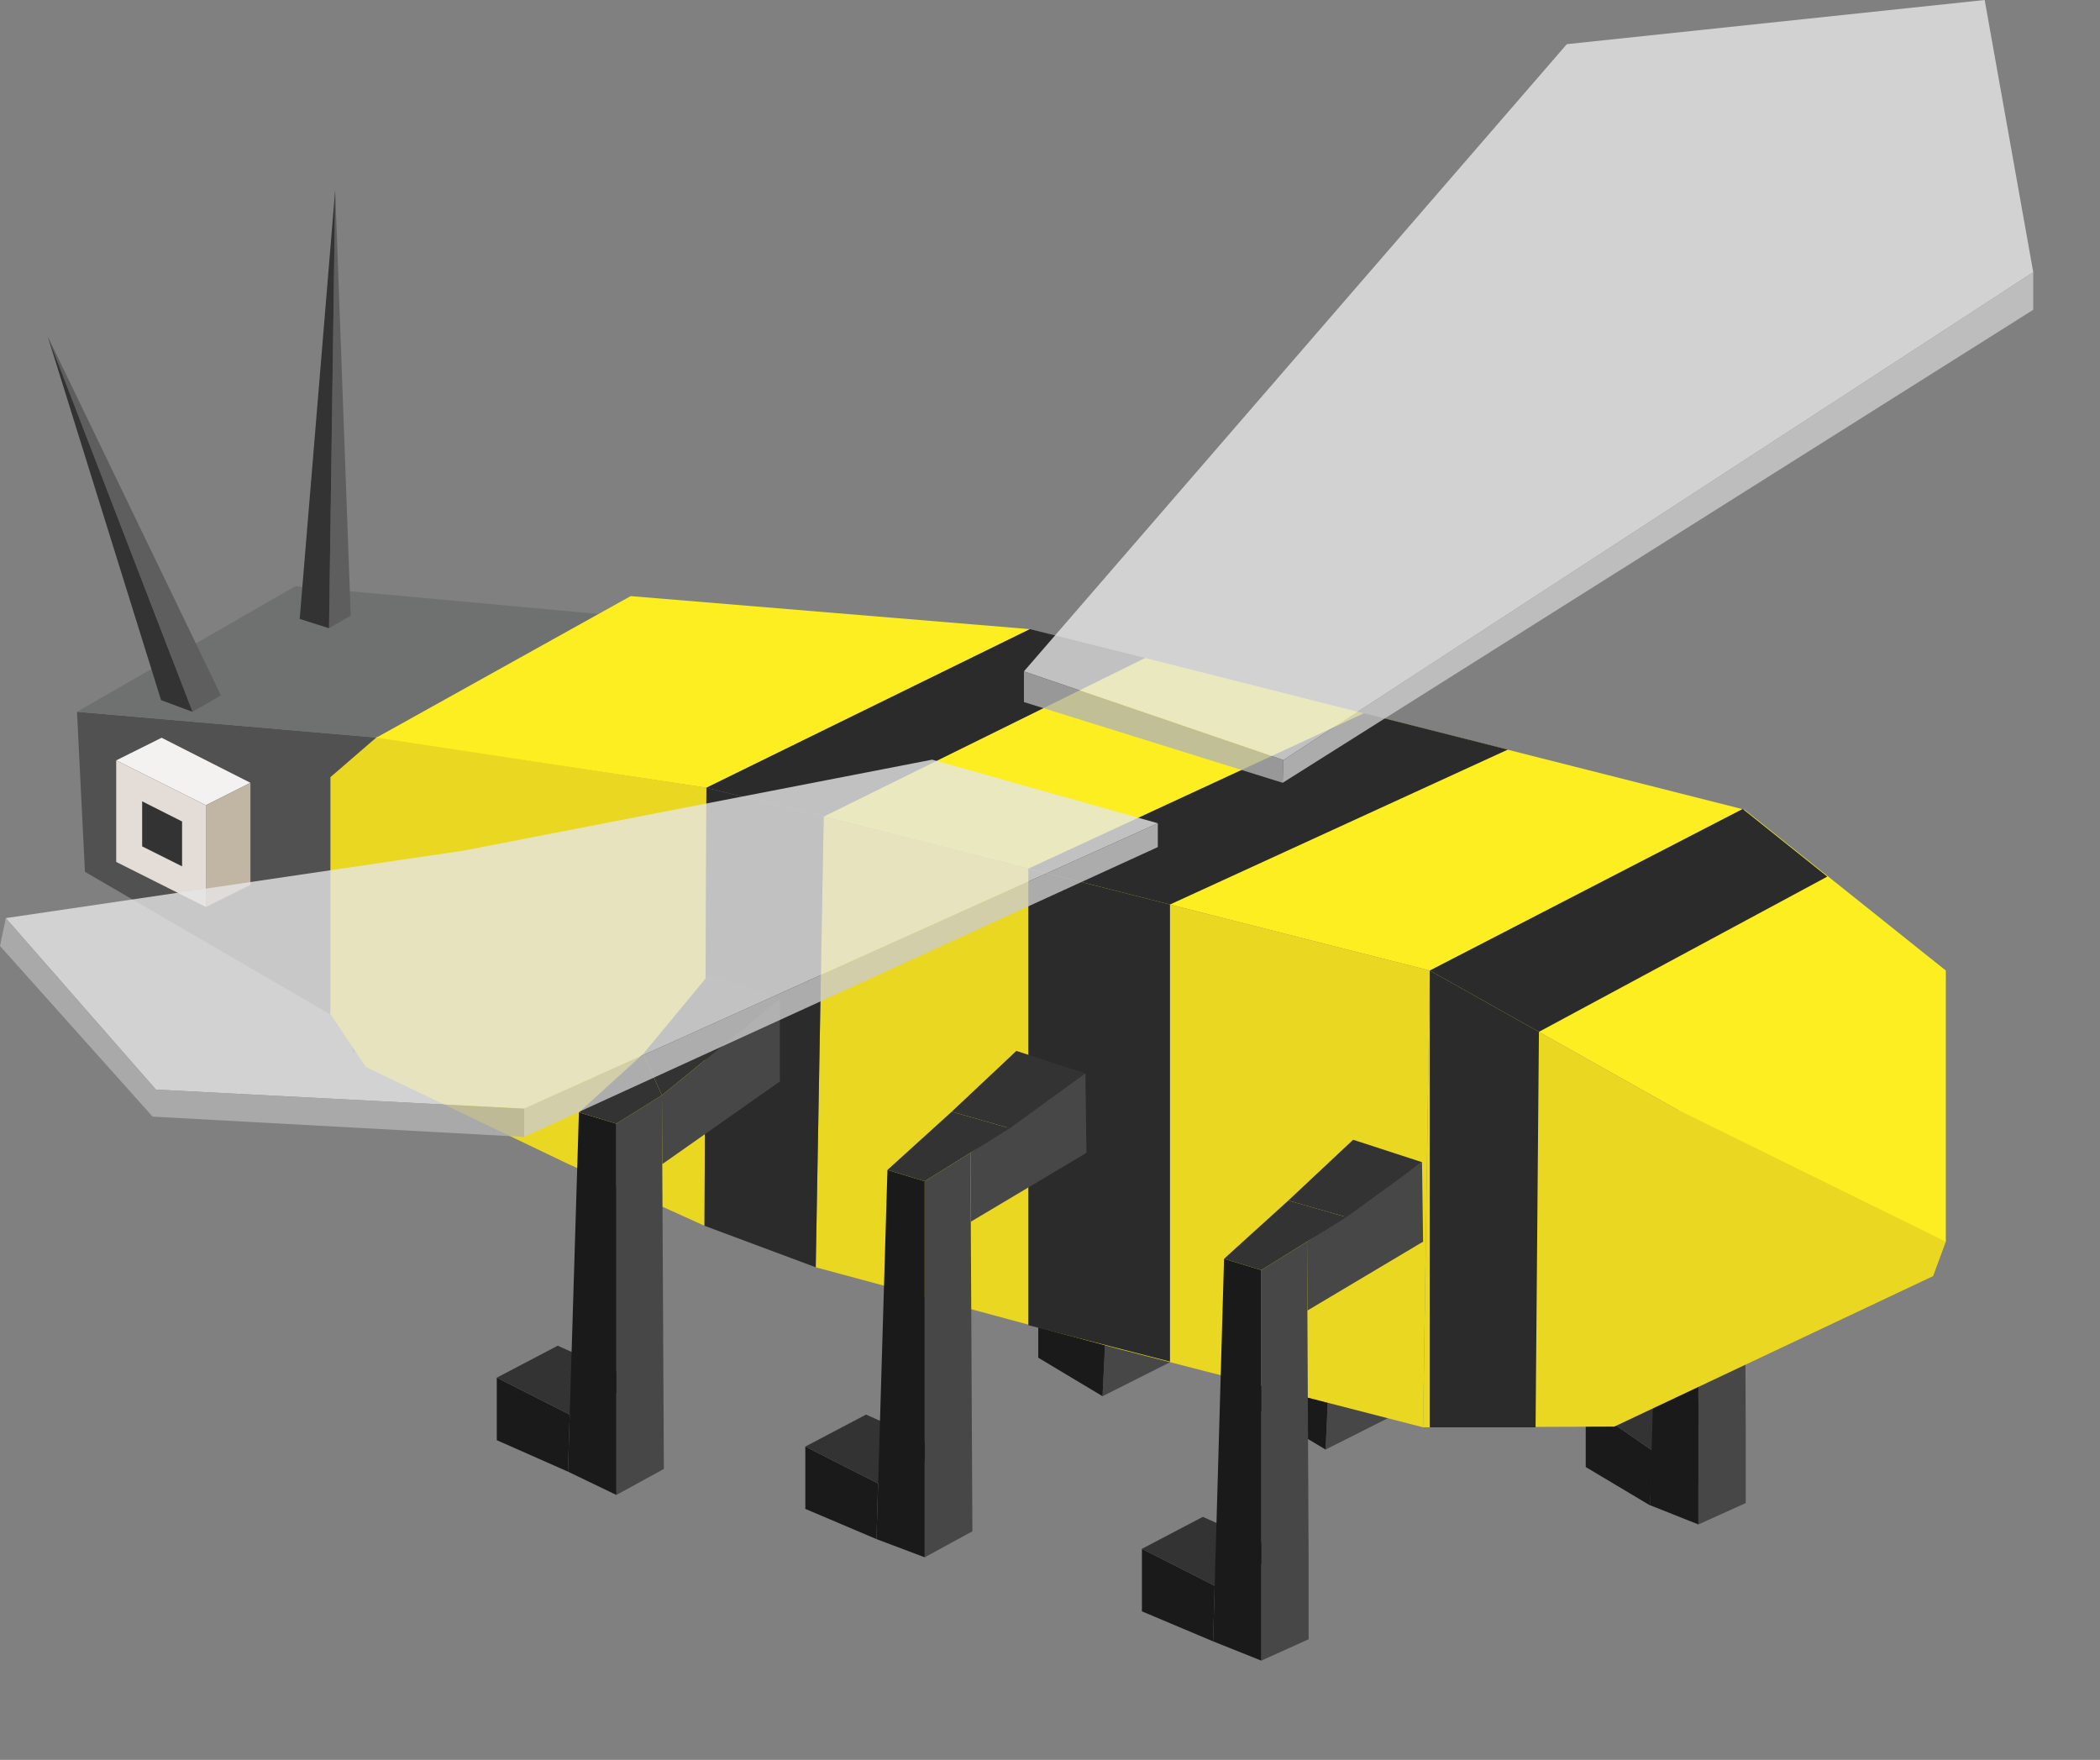 <?xml version="1.0" encoding="UTF-8" standalone="no"?>
<svg
   xmlns:dc="http://purl.org/dc/elements/1.1/"
   xmlns:cc="http://creativecommons.org/ns#"
   xmlns:rdf="http://www.w3.org/1999/02/22-rdf-syntax-ns#"
   xmlns:svg="http://www.w3.org/2000/svg"
   xmlns="http://www.w3.org/2000/svg"
   xmlns:sodipodi="http://sodipodi.sourceforge.net/DTD/sodipodi-0.dtd"
   xmlns:inkscape="http://www.inkscape.org/namespaces/inkscape"
   viewBox="0 0 118.91 99.64"
   version="1.1"
   id="svg135"
   sodipodi:docname="bee_lu.svg"
   inkscape:version="0.92.2 5c3e80d, 2017-08-06">
  <rect x="0" y="0" width="118.91" height="99.64" fill="#808080" stroke="none"/>
  <sodipodi:namedview
     pagecolor="#ffffff"
     bordercolor="#666666"
     borderopacity="1"
     objecttolerance="10"
     gridtolerance="10"
     guidetolerance="10"
     inkscape:pageopacity="0"
     inkscape:pageshadow="2"
     inkscape:window-width="640"
     inkscape:window-height="480"
     id="namedview137"
     showgrid="false"
     inkscape:zoom="2.3685267"
     inkscape:cx="59.455002"
     inkscape:cy="49.82"
     inkscape:window-x="0"
     inkscape:window-y="522"
     inkscape:window-maximized="0"
     inkscape:current-layer="Layer_3" />
  <defs
     id="defs4">
    <style
       id="style2">.cls-1,.cls-3{fill:#1a1a1a;}.cls-1,.cls-10,.cls-11,.cls-12,.cls-13,.cls-14,.cls-15,.cls-16,.cls-17,.cls-18,.cls-19,.cls-2,.cls-3,.cls-4,.cls-5,.cls-6,.cls-7,.cls-8,.cls-9{fill-rule:evenodd;}.cls-1{opacity:0.1;}.cls-2{fill:#474747;}.cls-4{fill:#333;}.cls-5{fill:#fcee21;}.cls-6{fill:#ead721;}.cls-7{fill:#5e5e5e;}.cls-8{fill:#515151;}.cls-9{fill:#6f7070;}.cls-10{fill:#2b2b2b;}.cls-11{fill:#f4f2f0;}.cls-12{fill:#c1b5a4;}.cls-13{fill:#e3dcd7;}.cls-14,.cls-17{fill:#e6e6e6;}.cls-14{opacity:0.8;}.cls-15,.cls-18{fill:#b3b3b3;}.cls-15{opacity:0.8;}.cls-16,.cls-19{fill:#ccc;}.cls-16{opacity:0.8;}.cls-17{opacity:0.8;}.cls-18{opacity:0.8;}.cls-19{opacity:0.8;}</style>
  </defs>
  <title
     id="title6">bee_lu</title>
  <g
     id="Layer_2"
     data-name="Layer 2">
    <g
       id="Layer_3"
       data-name="Layer 3">
      <polygon
         class="cls-2"
         points="79.49 76.61 75.2 78.98 75.06 82.07 79.49 79.84 79.49 76.61"
         id="polygon10" />
      <polygon
         class="cls-3"
         points="75.2 78.98 71.41 76.35 71.41 79.89 75.06 82.07 75.2 78.98"
         id="polygon12" />
      <polygon
         class="cls-4"
         points="71.41 76.35 75.2 78.98 79.49 76.61 74.12 74.93 71.41 76.35"
         id="polygon14" />
      <polygon
         class="cls-2"
         points="97.86 79.78 93.58 82.14 93.43 85.23 97.86 83 97.86 79.78"
         id="polygon16" />
      <polygon
         class="cls-3"
         points="93.58 82.14 89.79 79.52 89.79 83.06 93.43 85.23 93.58 82.14"
         id="polygon18" />
      <polygon
         class="cls-4"
         points="89.79 79.52 93.58 82.14 97.86 79.78 92.49 78.1 89.79 79.52"
         id="polygon20" />
      <polygon
         class="cls-2"
         points="96.17 86.31 98.85 85.1 98.85 80.8 98.76 62.59 96.17 64.2 96.17 79.81 96.17 86.31"
         id="polygon22" />
      <polygon
         class="cls-3"
         points="94.06 63.56 93.43 85.22 96.17 86.31 96.17 79.81 96.17 64.2 94.06 63.56"
         id="polygon24" />
      <polygon
         class="cls-2"
         points="66.86 73.59 62.58 75.96 62.43 79.05 66.86 76.82 66.86 73.59"
         id="polygon26" />
      <polygon
         class="cls-3"
         points="62.58 75.96 58.79 73.33 58.79 76.87 62.43 79.05 62.58 75.96"
         id="polygon28" />
      <polygon
         class="cls-4"
         points="58.79 73.33 62.58 75.96 66.86 73.59 61.49 71.91 58.79 73.33"
         id="polygon30" />
      <polygon
         class="cls-5"
         points="80.96 54.95 95.02 62.85 95.04 62.85 95.04 77.93 110.18 70.3 110.18 54.95 98.78 45.84 80.96 54.95"
         id="polygon32" />
      <polygon
         class="cls-6"
         points="109.46 72.25 110.18 70.3 95.04 62.85 95.02 62.85 80.96 54.95 80.58 80.81 91.41 80.77 109.46 72.25"
         id="polygon34" />
      <polygon
         class="cls-7"
         points="30.87 39.64 19.91 45.47 19.97 59.62 30.93 53.31 30.87 39.64"
         id="polygon36" />
      <polygon
         class="cls-8"
         points="21.32 41.76 4.36 40.3 4.81 49.36 18.68 57.42 21.32 41.76"
         id="polygon38" />
      <polygon
         class="cls-9"
         points="21.32 41.76 33.89 34.76 16.72 33.19 4.36 40.3 21.32 41.76"
         id="polygon40" />
      <path
         class="cls-6"
         d="M39.89,69.4l-7.72-3.5L20.71,60.41l-2-3V44l2.64-2.28L40,44.6Z"
         id="path42" />
      <polygon
         class="cls-5"
         points="35.71 33.75 21.32 41.76 40 44.6 58.32 35.62 35.71 33.75"
         id="polygon44" />
      <polygon
         class="cls-5"
         points="46.64 46.23 80.96 54.95 98.78 45.84 64.84 37.25 46.64 46.23"
         id="polygon46" />
      <polygon
         class="cls-6"
         points="80.58 80.81 80.96 54.95 46.64 46.23 46.19 71.75 63.25 76.35 80.58 80.81"
         id="polygon48" />
      <polygon
         class="cls-10"
         points="80.96 80.81 86.95 80.81 87.14 58.42 80.96 54.95 80.96 80.81"
         id="polygon50" />
      <polygon
         class="cls-10"
         points="80.96 54.95 87.14 58.42 103.47 49.63 98.68 45.8 80.96 54.95"
         id="polygon52" />
      <polygon
         class="cls-10"
         points="40 44.6 46.64 46.23 64.84 37.25 58.32 35.62 40 44.6"
         id="polygon54" />
      <polygon
         class="cls-10"
         points="39.89 69.4 46.19 71.75 46.64 46.23 40 44.6 39.89 69.4"
         id="polygon56" />
      <polygon
         class="cls-10"
         points="58.23 75.03 66.25 77.09 66.25 51.21 58.23 49.18 58.23 75.03"
         id="polygon58" />
      <polygon
         class="cls-10"
         points="58.23 49.18 66.25 51.21 85.38 42.44 77.24 40.38 58.23 49.18"
         id="polygon60" />
      <g
         id="Nogi">
        <polygon
           class="cls-2"
           points="80.52 65.8 74.01 70.3 74.03 74.2 80.58 70.3 80.52 65.8"
           id="polygon62" />
        <polygon
           class="cls-4"
           points="76.24 68.91 80.52 65.8 76.62 64.53 72.95 67.97 76.24 68.91"
           id="polygon64" />
        <polygon
           class="cls-3"
           points="68.78 89.78 64.66 87.69 64.66 91.23 68.69 92.93 68.78 89.78"
           id="polygon66" />
        <polygon
           class="cls-4"
           points="64.66 87.69 68.78 89.78 72.73 87.95 68.11 85.88 64.66 87.69"
           id="polygon68" />
        <polygon
           class="cls-2"
           points="71.42 94.02 74.1 92.81 74.1 88.52 74.01 70.3 71.42 71.91 71.42 87.52 71.42 94.02"
           id="polygon70" />
        <polygon
           class="cls-3"
           points="69.31 71.27 68.69 92.93 71.42 94.02 71.42 87.52 71.42 71.91 69.31 71.27"
           id="polygon72" />
        <polygon
           class="cls-4"
           points="76.24 68.91 72.95 67.97 69.31 71.27 71.42 71.91 76.24 68.91"
           id="polygon74" />
        <polygon
           class="cls-2"
           points="61.46 60.77 54.95 65.27 54.97 69.17 61.52 65.27 61.46 60.77"
           id="polygon76" />
        <polygon
           class="cls-4"
           points="57.18 63.88 61.46 60.77 57.55 59.5 53.89 62.94 57.18 63.88"
           id="polygon78" />
        <polygon
           class="cls-3"
           points="49.72 83.99 45.6 81.9 45.6 85.43 49.63 87.14 49.72 83.99"
           id="polygon80" />
        <polygon
           class="cls-4"
           points="45.6 81.9 49.72 83.99 53.67 82.16 49.04 80.09 45.6 81.9"
           id="polygon82" />
        <polygon
           class="cls-2"
           points="52.36 88.17 55.06 86.7 54.95 65.27 52.36 66.88 52.36 82.49 52.36 88.17"
           id="polygon84" />
        <polygon
           class="cls-3"
           points="50.25 66.24 49.63 87.14 52.36 88.17 52.36 82.49 52.36 66.88 50.25 66.24"
           id="polygon86" />
        <polygon
           class="cls-4"
           points="57.18 63.88 53.89 62.94 50.25 66.24 52.36 66.88 57.18 63.88"
           id="polygon88" />
        <polygon
           class="cls-2"
           points="44.16 56.55 37.48 62.01 37.5 65.91 44.16 61.23 44.16 56.55"
           id="polygon90" />
        <polygon
           class="cls-4"
           points="37.48 62.01 44.16 56.55 40.11 55.21 36.42 59.67 37.48 62.01"
           id="polygon92" />
        <polygon
           class="cls-3"
           points="32.26 80.09 28.13 78 28.13 81.54 32.16 83.32 32.26 80.09"
           id="polygon94" />
        <polygon
           class="cls-4"
           points="28.13 78 32.26 80.09 36.21 78.26 31.58 76.19 28.13 78"
           id="polygon96" />
        <polygon
           class="cls-2"
           points="37.59 83.17 37.48 62.01 34.9 63.62 34.9 79.22 34.9 84.64 37.59 83.17"
           id="polygon98" />
        <polygon
           class="cls-3"
           points="32.78 62.98 32.16 83.32 34.9 84.64 34.9 79.22 34.9 63.62 32.78 62.98"
           id="polygon100" />
        <polygon
           class="cls-4"
           points="37.48 62.01 36.42 59.67 32.78 62.98 34.9 63.62 37.48 62.01"
           id="polygon102" />
      </g>
      <polygon
         class="cls-7"
         points="18.98 10.75 18.63 35.57 19.86 34.85 18.98 10.75"
         id="polygon105" />
      <polygon
         class="cls-4"
         points="18.98 10.75 18.63 35.57 16.97 35.04 18.98 10.75"
         id="polygon107" />
      <polygon
         class="cls-7"
         points="2.7 19.04 10.9 40.3 12.51 39.37 2.7 19.04"
         id="polygon109" />
      <polygon
         class="cls-4"
         points="2.7 19.04 10.9 40.3 9.12 39.64 2.7 19.04"
         id="polygon111" />
      <polygon
         class="cls-11"
         points="14.18 44.32 11.66 45.59 6.58 43.05 9.15 41.77 14.18 44.32"
         id="polygon113" />
      <polygon
         class="cls-12"
         points="14.18 44.32 14.18 50.1 11.66 51.35 11.66 45.59 14.18 44.32"
         id="polygon115" />
      <polygon
         class="cls-13"
         points="11.66 45.59 11.66 51.35 6.58 48.8 6.58 43.05 11.66 45.59"
         id="polygon117" />
      <polygon
         class="cls-4"
         points="8.05 47.92 8.05 45.37 10.31 46.51 10.31 49.05 8.05 47.92"
         id="polygon119" />
      <polygon
         class="cls-14"
         points="57.98 38.01 65.33 40.52 72.67 43.03 115.13 15.41 112.38 0 88.72 2.5 57.98 38.01"
         id="polygon121" />
      <polygon
         class="cls-15"
         points="57.98 39.75 72.63 44.32 72.67 43.03 57.98 38.01 57.98 39.75"
         id="polygon123" />
      <polygon
         class="cls-16"
         points="72.63 44.32 115.13 17.54 115.13 15.41 72.67 43.03 72.63 44.32"
         id="polygon125" />
      <polygon
         class="cls-17"
         points="0.33 51.98 8.83 61.69 29.68 62.77 47.62 54.69 65.56 46.61 52.78 43.01 26.25 48.16 0.33 51.98"
         id="polygon127" />
      <polygon
         class="cls-18"
         points="8.64 63.22 29.68 64.37 29.68 63.57 29.68 62.77 8.83 61.69 0.33 51.98 0 53.56 8.64 63.22"
         id="polygon129" />
      <polygon
         class="cls-19"
         points="29.68 64.37 65.56 47.96 65.56 46.61 29.68 62.77 29.68 64.37"
         id="polygon131" />
    </g>
  </g>
</svg>
